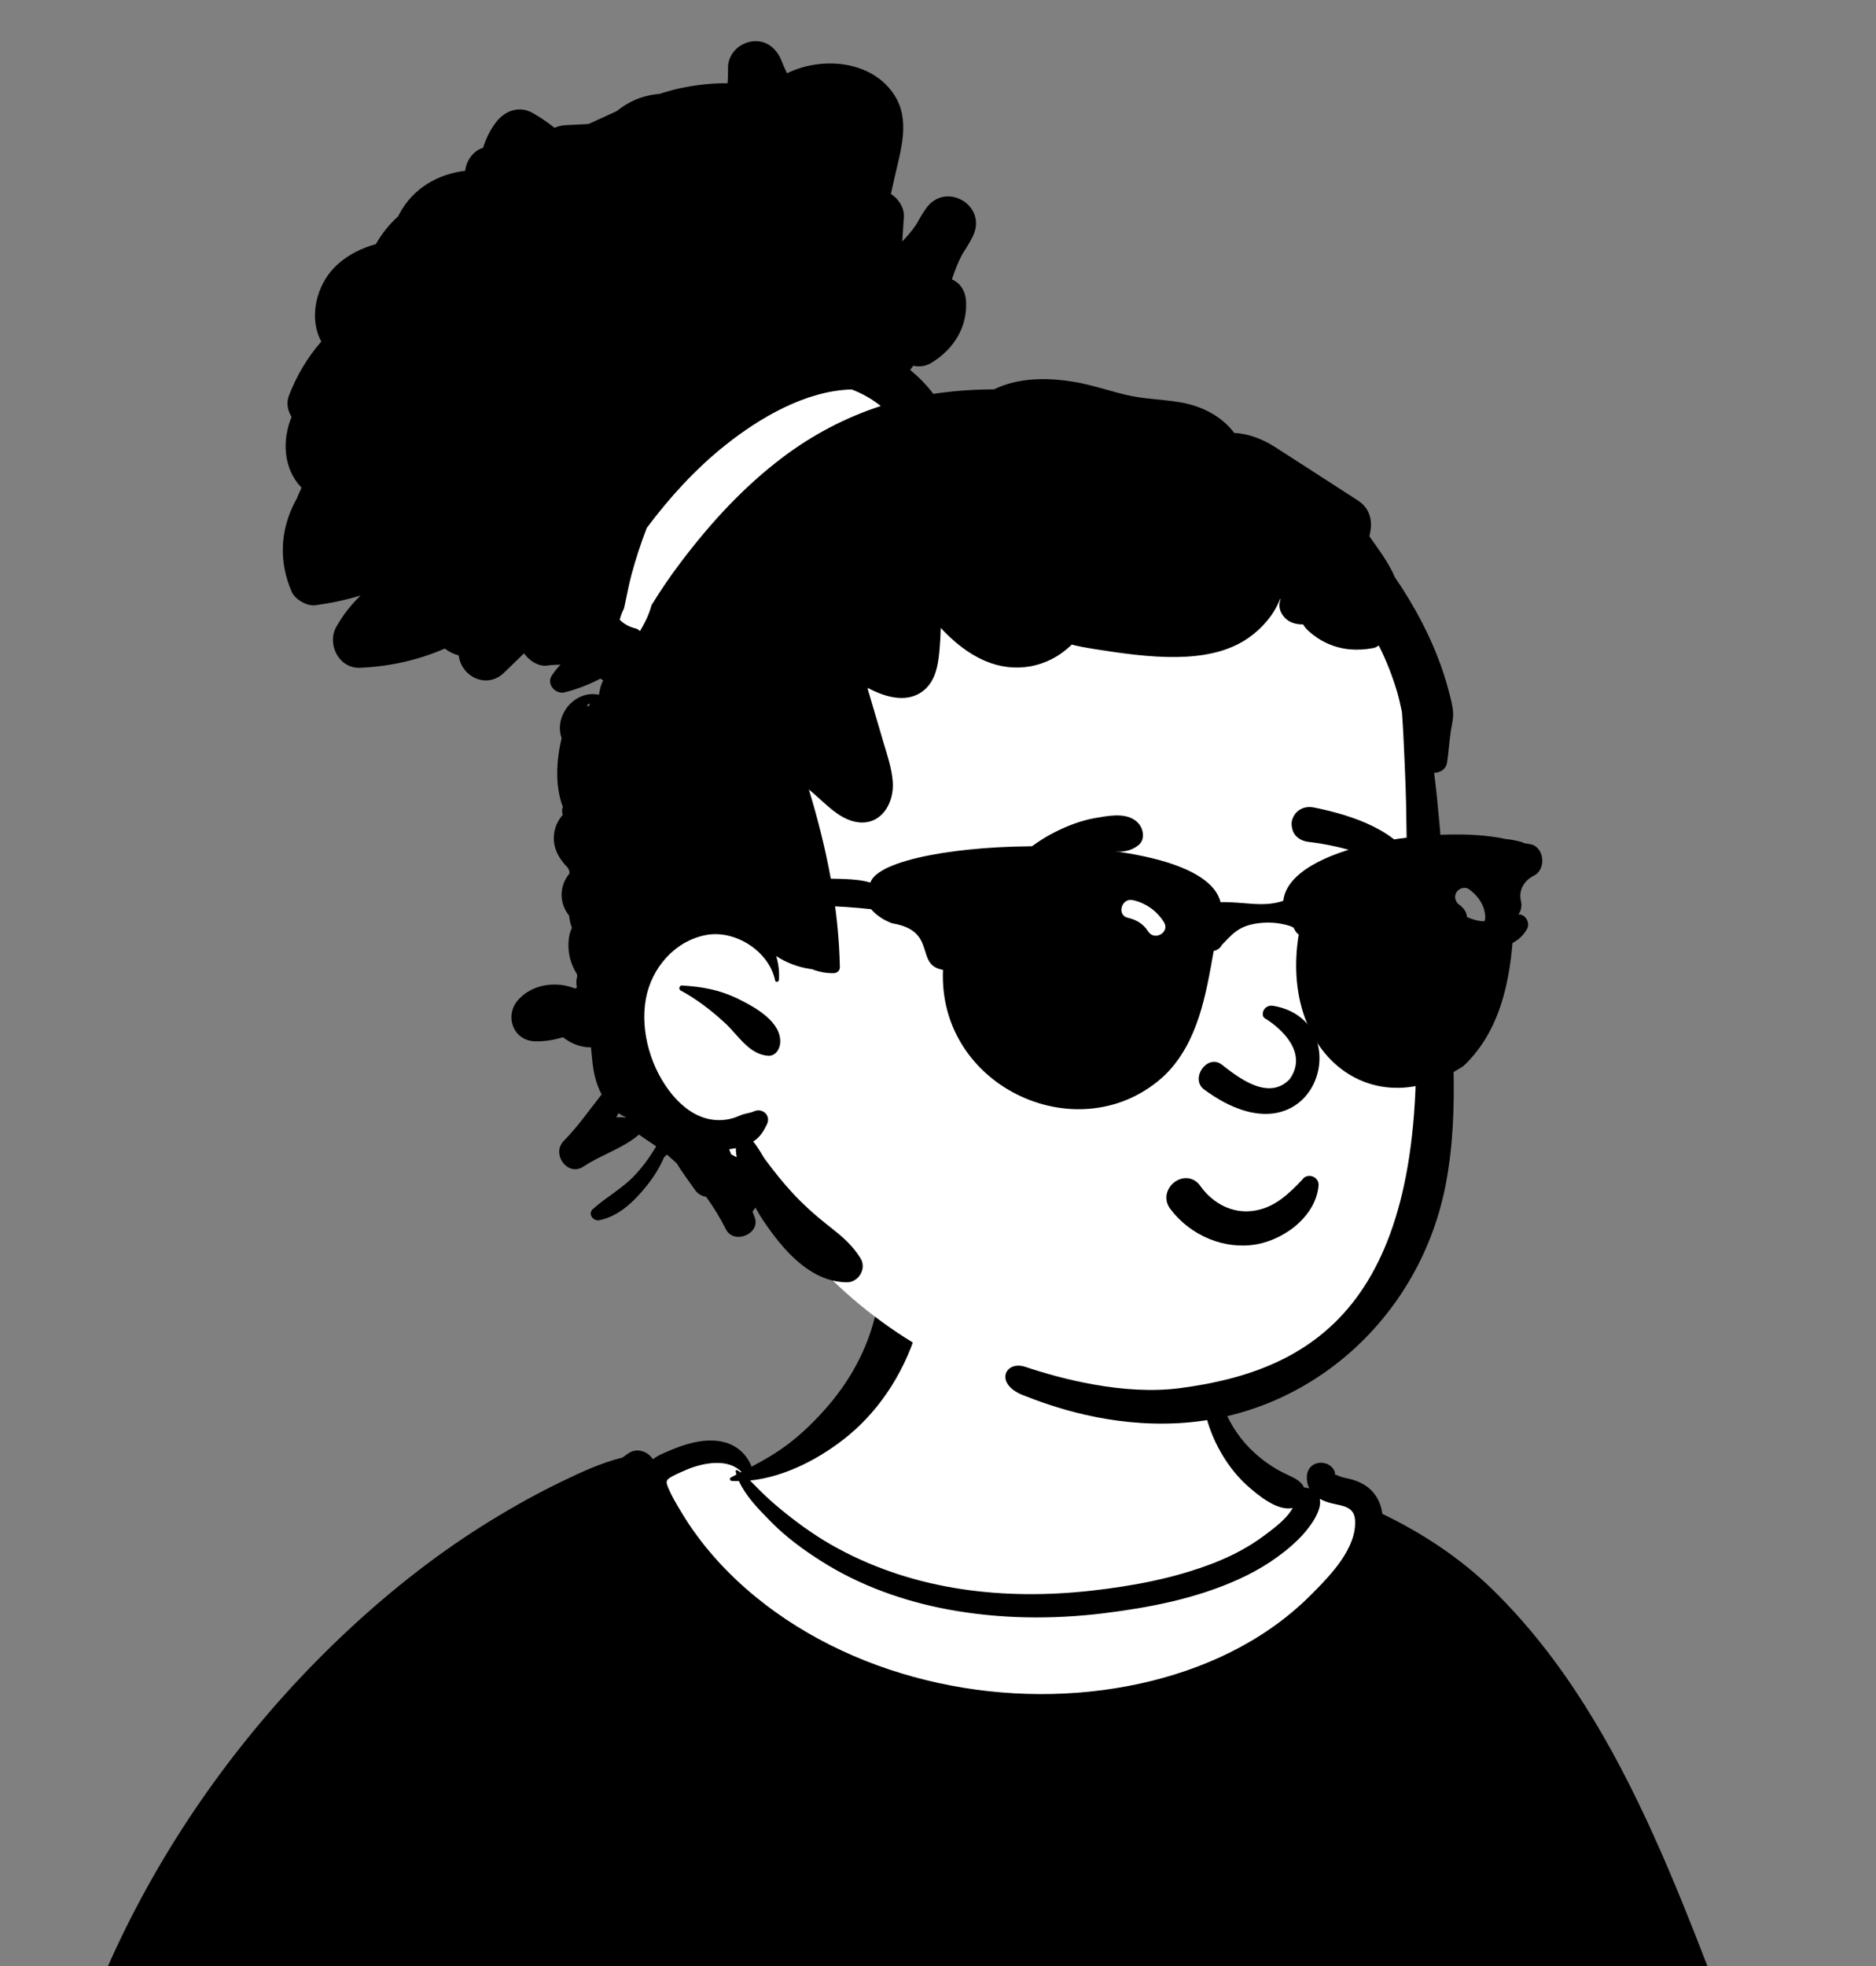 <svg width="42" height="44" viewBox="0 0 42 44" fill="none" xmlns="http://www.w3.org/2000/svg">
<rect x="0" y="0" width="42" height="44" fill="#808080" stroke="none"/>
<path fill-rule="evenodd" clip-rule="evenodd" d="M5.784 65.785C6.397 65.823 7.009 65.853 7.621 65.876C15.627 66.174 23.626 65.261 31.627 65.062C34.413 64.988 37.185 65.025 39.964 65.249C40.237 65.271 40.548 64.977 40.514 64.698C40.001 60.264 39.359 55.843 39.026 51.391C39.026 51.155 39.056 50.92 39.137 50.698C39.152 50.681 39.231 50.486 39.301 50.474C39.278 50.491 39.383 50.461 39.316 50.466C39.718 50.4 40.112 49.966 39.821 49.551C36.817 44.945 32.716 40.742 31.397 35.271C31.085 33.792 29.959 33.701 28.76 33.09C28.386 32.868 27.471 32.251 27.322 31.822C26.966 30.277 27.593 28.763 25.763 28.138C24.554 27.803 22.419 27.519 21.197 27.872C19.705 28.369 19.817 30.05 18.952 31.207C18.505 31.875 17.742 32.791 17.038 32.894C16.697 32.944 16.445 32.253 16.105 32.3C10.793 33.591 3.556 42.395 1.273 47.268C0.759 48.802 2.418 48.339 2.316 49.881C2.19 52.806 1.915 56.55 2.079 59.478C2.231 61.177 2.118 62.958 2.646 64.594C2.504 64.766 2.708 64.941 2.875 65.016C3.085 65.373 5.151 65.736 5.784 65.785Z" fill="white"/>
<path fill-rule="evenodd" clip-rule="evenodd" d="M19.613 29.364C19.751 28.743 20.739 29.01 20.57 29.629C20.308 30.586 19.764 31.491 18.995 32.126C18.402 32.616 17.594 33.053 16.792 33.134C16.867 33.207 16.939 33.285 17.015 33.36C17.185 33.53 17.367 33.688 17.554 33.839C17.939 34.15 18.339 34.43 18.776 34.664C20.52 35.601 22.491 35.817 24.439 35.599C25.364 35.495 26.303 35.32 27.172 34.981C27.575 34.825 27.967 34.619 28.313 34.359L28.403 34.291C28.585 34.154 28.828 33.96 28.941 33.748C28.596 33.826 28.158 33.458 27.918 33.243C27.656 33.008 27.435 32.705 27.272 32.394C26.952 31.783 26.783 30.996 27.051 30.341C27.069 30.298 27.126 30.305 27.131 30.352C27.21 31.115 27.416 31.83 27.963 32.395C28.206 32.645 28.497 32.855 28.815 33.001L28.86 33.022C28.995 33.084 29.137 33.158 29.195 33.291C29.216 33.289 29.238 33.291 29.259 33.297C29.278 33.302 29.296 33.307 29.313 33.313C29.275 33.239 29.255 33.152 29.258 33.048C29.272 32.648 29.822 32.636 29.898 32.992C29.884 32.945 29.866 32.991 29.9 33.005C29.9 33.001 29.899 32.996 29.898 32.992L29.899 32.996L29.901 33.005H29.9C29.902 33.012 29.903 33.018 29.904 33.025L29.904 33.034L29.904 33.026C29.903 33.021 29.903 33.016 29.902 33.012L29.901 33.005C29.906 33.008 29.913 33.009 29.921 33.009L29.925 33.01C29.937 33.016 29.983 33.037 29.996 33.042C30.087 33.076 30.19 33.087 30.283 33.116C30.486 33.178 30.665 33.282 30.789 33.458C30.878 33.584 30.928 33.729 30.948 33.88C31.847 34.312 32.697 34.873 33.41 35.569C35 37.12 36.109 39.062 37.019 41.072C37.482 42.095 37.894 43.14 38.298 44.188L38.362 44.353C38.794 45.479 39.177 46.618 39.271 47.828C39.28 47.937 39.244 48.038 39.182 48.123C39.204 48.214 39.215 48.305 39.212 48.394C39.212 48.408 39.211 48.422 39.21 48.435C39.355 48.433 39.497 48.494 39.632 48.665C39.687 48.647 39.746 48.645 39.804 48.664C40.16 48.778 40.217 49.168 40.284 49.495C40.353 49.833 40.383 50.179 40.384 50.523C40.384 50.646 40.313 50.802 40.194 50.855C39.969 50.954 39.726 51.019 39.494 51.109C39.319 51.176 39.143 51.24 38.966 51.3C39.064 51.471 39.096 51.71 39.149 51.891C39.233 52.173 39.3 52.456 39.356 52.744C39.738 54.706 40.002 56.69 40.359 58.656C40.538 59.641 40.745 60.619 40.957 61.597C41.061 62.078 41.172 62.558 41.291 63.036C41.355 63.291 41.421 63.546 41.489 63.799C41.508 63.873 41.529 63.947 41.549 64.02L41.584 64.149C41.662 64.192 41.729 64.257 41.775 64.346C41.943 64.672 41.846 65.039 41.523 65.222C41.173 65.421 40.754 65.233 40.56 64.909C40.424 64.681 40.38 64.378 40.313 64.123C40.237 63.838 40.165 63.551 40.095 63.264C39.623 61.314 39.306 59.33 39.068 57.338L39.051 57.196C38.93 56.17 38.813 55.142 38.737 54.112C38.7 53.606 38.67 53.1 38.652 52.593C38.642 52.332 38.657 52.07 38.672 51.809C38.679 51.695 38.689 51.581 38.692 51.466L38.693 51.45C38.694 51.439 38.695 51.424 38.697 51.408L38.698 51.388C38.345 51.499 37.987 51.591 37.625 51.669C36.856 51.835 36.069 51.928 35.284 51.88C35.393 53.181 35.536 54.478 35.735 55.767C35.928 57.009 36.15 58.247 36.4 59.479C36.526 60.097 36.661 60.714 36.804 61.329C36.88 61.658 36.968 61.984 37.037 62.314C37.078 62.511 37.091 62.675 37.008 62.859C37.099 63.106 37.18 63.354 37.259 63.588L37.283 63.657C37.423 64.067 37.689 64.485 37.411 64.887C37.267 65.095 37.033 65.214 36.797 65.221C36.793 65.223 36.788 65.227 36.784 65.229C36.657 65.297 36.511 65.31 36.372 65.281C36.16 65.323 35.949 65.363 35.736 65.399C35.212 65.489 34.685 65.564 34.157 65.627C33.153 65.747 32.141 65.812 31.13 65.849C27.428 65.982 23.722 65.748 20.019 65.815C18.132 65.85 16.245 65.935 14.361 66.047C13.421 66.103 12.481 66.164 11.54 66.21L11.249 66.225C10.408 66.265 9.566 66.296 8.726 66.234C8.709 66.233 8.696 66.227 8.688 66.218C8.398 66.185 8.106 65.918 8.135 65.609C8.261 64.295 8.386 62.981 8.512 61.667C8.735 59.325 8.961 56.983 9.189 54.642L9.222 54.304C9.299 53.515 9.372 52.724 9.409 51.932C9.222 51.919 9.035 51.902 8.848 51.881C6.825 51.66 4.886 51.048 3.024 50.244L2.948 50.211C2.78 50.138 2.597 50.065 2.409 49.986C2.412 50.344 2.4 50.702 2.398 51.056C2.396 51.644 2.4 52.232 2.402 52.819C2.405 54.03 2.452 55.241 2.512 56.45C2.618 58.584 2.742 60.716 2.93 62.845C2.978 63.381 3.042 63.916 3.088 64.451C3.115 64.767 3.05 65.03 2.761 65.196C2.619 65.278 2.509 65.243 2.368 65.177C2.023 65.016 2.013 64.633 1.98 64.301C1.955 64.05 1.932 63.799 1.91 63.548C1.862 63.013 1.82 62.477 1.787 61.94C1.653 59.808 1.614 57.677 1.706 55.542C1.749 54.543 1.811 53.542 1.893 52.545L1.912 52.316C1.979 51.519 2.023 50.683 2.163 49.881C1.599 49.631 1.041 49.314 0.783 48.785C0.447 48.1 0.816 47.513 1.341 47.11C1.336 47.042 1.341 46.974 1.355 46.913C1.506 46.259 1.759 45.614 2.003 44.991C2.249 44.364 2.521 43.748 2.819 43.144C4.018 40.728 5.656 38.52 7.608 36.659C8.578 35.735 9.639 34.881 10.772 34.165C11.333 33.81 11.909 33.483 12.506 33.191L12.594 33.148C13.009 32.947 13.475 32.733 13.936 32.62C13.984 32.584 14.033 32.551 14.082 32.518C14.264 32.398 14.51 32.485 14.617 32.658C14.67 32.617 14.73 32.581 14.799 32.549L14.867 32.518C15.281 32.331 15.779 32.157 16.229 32.279C16.508 32.356 16.728 32.562 16.826 32.824C17.053 32.704 17.276 32.58 17.493 32.429C17.842 32.188 18.159 31.888 18.443 31.573C19.013 30.941 19.428 30.199 19.613 29.364ZM39.4 49.319C39.361 49.331 39.321 49.334 39.278 49.329C39.355 49.338 39.201 49.384 39.159 49.406L39.156 49.407C39.079 49.451 39.002 49.494 38.924 49.535C38.741 49.631 38.555 49.717 38.365 49.798C37.991 49.958 37.605 50.08 37.208 50.17C36.821 50.257 36.414 50.308 36.017 50.316C35.751 50.321 35.435 50.309 35.16 50.231C35.192 50.713 35.227 51.195 35.266 51.677L35.81 51.552C36.353 51.428 36.896 51.3 37.432 51.144C37.835 51.028 38.232 50.891 38.624 50.744C38.83 50.666 39.034 50.584 39.235 50.496C39.336 50.453 39.429 50.401 39.522 50.348L39.602 50.303C39.583 50.087 39.55 49.876 39.501 49.663C39.475 49.55 39.432 49.435 39.4 49.319ZM2.188 47.047C2.119 47.271 2.013 47.48 1.772 47.531C1.686 47.549 1.615 47.539 1.555 47.51L1.541 47.539C1.343 47.946 1.284 48.376 1.741 48.69C1.947 48.832 2.172 48.955 2.404 49.065C2.819 49.263 3.261 49.421 3.678 49.583L3.761 49.615C4.507 49.908 5.264 50.175 6.034 50.398C6.814 50.623 7.608 50.804 8.413 50.92C8.752 50.968 9.093 51.001 9.435 51.023C9.441 50.563 9.438 50.102 9.437 49.641C9.315 49.626 9.195 49.61 9.078 49.596C8.723 49.554 8.369 49.504 8.017 49.441C7.282 49.309 6.555 49.128 5.846 48.895C4.531 48.464 3.308 47.847 2.188 47.047ZM16.599 32.942C16.301 32.626 15.729 32.739 15.369 32.893C15.26 32.939 15.15 32.987 15.046 33.043L15.025 33.055C14.904 33.125 14.905 33.166 14.964 33.306C15.041 33.489 15.148 33.667 15.251 33.837C15.688 34.569 16.265 35.205 16.923 35.743C19.254 37.646 22.603 38.317 25.519 37.68C26.918 37.374 28.267 36.757 29.297 35.745L29.391 35.652C29.806 35.236 30.377 34.635 30.337 34.019C30.317 33.722 30.076 33.705 29.829 33.648C29.727 33.624 29.631 33.591 29.547 33.544C29.614 33.835 29.255 34.268 29.069 34.45C28.68 34.831 28.211 35.129 27.716 35.351C26.773 35.776 25.747 35.976 24.725 36.103C23.566 36.247 22.382 36.234 21.232 36.021C20.231 35.836 19.245 35.484 18.383 34.936C17.988 34.686 17.599 34.4 17.27 34.067L17.2 33.996C16.962 33.755 16.686 33.464 16.543 33.147C16.489 33.148 16.435 33.146 16.381 33.143C16.344 33.141 16.323 33.087 16.361 33.067C16.404 33.044 16.446 33.022 16.488 33C16.481 32.976 16.475 32.953 16.47 32.93C16.466 32.91 16.487 32.892 16.505 32.903C16.531 32.918 16.555 32.934 16.579 32.952C16.586 32.949 16.593 32.945 16.599 32.942Z" fill="black"/>
<path fill-rule="evenodd" clip-rule="evenodd" d="M31.776 18.356C31.655 16.783 31.843 15.134 31.237 13.639C30.18 11.158 27.215 10.331 24.917 9.386C23.997 9.114 20.899 9.076 19.821 8.716C17.381 7.901 16.798 6.93 14.86 8.482C14.533 8.747 14.328 9.035 14.179 9.429L14.185 9.431C14.142 9.595 14.188 9.758 14.284 9.884C13.443 10.743 13.092 12.032 13.523 13.176C14.93 16.153 14.864 17.763 14.411 20.963C13.819 23.952 15.172 25.043 17.413 26.669C17.321 26.846 17.302 27.081 17.421 27.237C20.013 30.88 24.899 32.619 29.085 30.77C30.785 30.014 31.543 28.203 31.976 26.57C32.48 24.741 32.635 22.813 32.225 20.95C32.059 20.088 31.843 19.233 31.776 18.356Z" fill="white"/>
<path fill-rule="evenodd" clip-rule="evenodd" d="M16.828 0.928C17.143 0.881 17.381 1.076 17.494 1.351L17.499 1.366C17.536 1.459 17.576 1.551 17.62 1.64C18.407 1.254 19.53 1.353 20.028 2.135C20.383 2.694 20.167 3.357 20.033 3.95L19.945 4.34C20.115 4.448 20.243 4.642 20.237 4.843L20.236 4.858L20.2 5.403C20.314 5.288 20.418 5.162 20.51 5.029C20.574 4.912 20.643 4.796 20.718 4.685C21.154 4.029 22.133 4.599 21.773 5.302C21.704 5.438 21.626 5.566 21.543 5.69C21.449 5.872 21.372 6.06 21.312 6.253C21.483 6.327 21.613 6.492 21.628 6.741C21.66 7.322 21.355 7.806 20.87 8.11C20.727 8.2 20.58 8.217 20.446 8.184C20.423 8.216 20.399 8.248 20.377 8.28C20.57 8.437 20.745 8.616 20.895 8.815C21.346 8.747 21.799 8.715 22.253 8.714C22.807 8.443 23.471 8.448 24.067 8.55C24.451 8.615 24.819 8.743 25.196 8.834C25.594 8.931 25.998 8.934 26.401 9C26.908 9.082 27.353 9.316 27.633 9.69C27.94 9.7 28.263 9.826 28.532 9.996C29.155 10.395 29.776 10.798 30.398 11.199C30.637 11.353 30.727 11.598 30.683 11.872L30.68 11.889L30.659 12.003L30.708 12.073C30.898 12.342 31.106 12.624 31.229 12.921C31.457 13.25 31.663 13.595 31.846 13.95C32.092 14.428 32.295 14.935 32.432 15.455C32.467 15.586 32.501 15.719 32.523 15.853C32.556 16.042 32.506 16.189 32.479 16.371C32.445 16.601 32.433 16.834 32.397 17.065C32.373 17.218 32.243 17.293 32.107 17.297C32.158 17.687 32.195 18.078 32.23 18.467C32.28 19.023 32.314 19.58 32.343 20.137C32.493 20.356 32.801 20.529 33.023 20.589C33.33 20.671 33.652 20.581 33.943 20.477C34.125 20.411 34.275 20.64 34.186 20.794C33.907 21.276 33.308 21.274 32.855 21.06C32.663 20.97 32.495 20.84 32.37 20.67C32.378 20.832 32.386 20.993 32.394 21.155L32.402 21.302C32.494 23.018 32.693 24.793 32.37 26.492C31.812 29.434 29.378 31.675 26.405 31.849C24.845 31.94 23.545 31.479 22.899 31.222C22.253 30.965 22.504 30.44 22.953 30.59C23.725 30.848 25.145 31.233 26.415 31.067C29.409 30.675 31.948 29.178 31.687 22.731C31.65 21.816 31.536 20.901 31.512 19.987C31.488 19.093 31.497 18.199 31.457 17.305L31.444 17.001C31.429 16.644 31.413 16.287 31.386 15.93C31.354 15.792 31.327 15.652 31.288 15.516C31.181 15.147 31.041 14.789 30.868 14.446C30.829 14.476 30.786 14.496 30.74 14.505C30.387 14.568 30.055 14.55 29.724 14.403C29.57 14.335 29.434 14.244 29.307 14.132C29.247 14.079 29.206 14.028 29.174 13.975C29.014 13.978 28.854 13.93 28.754 13.814C28.64 13.683 28.621 13.548 28.666 13.422L28.67 13.41L28.659 13.406C28.524 13.755 28.255 14.063 27.96 14.27C27.493 14.6 26.91 14.695 26.35 14.704C25.732 14.713 25.081 14.618 24.471 14.521C24.31 14.495 24.15 14.466 23.993 14.426C23.987 14.432 23.981 14.44 23.974 14.446C23.451 14.947 22.715 15.076 22.051 14.79C21.667 14.624 21.346 14.358 21.061 14.053C21.057 14.213 21.049 14.373 21.035 14.531L21.029 14.594C21.001 14.888 20.947 15.2 20.724 15.413C20.364 15.757 19.843 15.619 19.428 15.395C19.429 15.406 19.429 15.417 19.429 15.428C19.541 15.809 19.653 16.19 19.766 16.571L19.79 16.652C19.872 16.923 19.961 17.194 19.986 17.477C20.033 18.019 19.673 18.553 19.072 18.372C18.756 18.277 18.503 18.011 18.261 17.799L18.108 17.667C18.503 18.96 18.778 20.299 18.803 21.648C18.805 21.721 18.742 21.776 18.672 21.779C18.51 21.785 18.335 21.753 18.171 21.688C18.162 21.688 18.153 21.687 18.143 21.686C17.863 21.645 17.604 21.545 17.376 21.396C17.428 21.563 17.452 21.742 17.438 21.93C17.434 21.976 17.363 21.992 17.353 21.942C17.221 21.292 16.462 20.802 15.807 20.926C15.104 21.059 14.587 21.664 14.46 22.352C14.324 23.092 14.584 23.947 15.066 24.517C15.288 24.78 15.581 25 15.927 25.055C16.086 25.08 16.25 25.071 16.404 25.026C16.47 25.007 16.531 24.98 16.594 24.954C16.685 24.917 16.791 24.912 16.877 24.873C17.072 24.785 17.268 24.965 17.169 25.165C17.083 25.339 17.006 25.457 16.863 25.547C16.979 25.688 17.084 25.885 17.122 25.938C17.321 26.206 17.522 26.459 17.748 26.704C17.979 26.953 18.23 27.18 18.495 27.39L18.607 27.478C18.863 27.681 19.085 27.869 19.265 28.16C19.408 28.39 19.224 28.701 18.957 28.698C18.123 28.686 17.517 27.953 17.086 27.313C17.024 27.222 16.967 27.125 16.913 27.026C16.893 27.057 16.872 27.086 16.848 27.113L16.895 27.241C17.037 27.617 16.428 27.863 16.252 27.512C16.124 27.257 15.975 27.015 15.809 26.785C15.711 26.771 15.616 26.712 15.563 26.636C15.428 26.441 15.277 26.244 15.15 26.036C15.079 25.969 15.007 25.904 14.932 25.841C14.911 25.86 14.889 25.879 14.868 25.899C14.775 26.112 14.66 26.305 14.517 26.488L14.487 26.527C14.213 26.872 13.857 27.224 13.416 27.309C13.282 27.334 13.153 27.167 13.272 27.06C13.58 26.783 13.945 26.594 14.229 26.284C14.369 26.132 14.498 25.964 14.609 25.788L14.634 25.747C14.652 25.717 14.671 25.687 14.691 25.656C14.562 25.569 14.434 25.481 14.305 25.393C13.952 25.695 13.492 25.833 13.101 26.083L13.062 26.108C12.709 26.345 12.336 25.822 12.62 25.535C12.932 25.22 13.193 24.844 13.469 24.493C13.339 24.253 13.278 23.97 13.255 23.683C13.246 23.602 13.239 23.521 13.231 23.44C13.033 23.443 12.834 23.375 12.665 23.258L12.601 23.213C12.396 23.278 12.18 23.31 11.974 23.304C11.489 23.29 11.291 22.736 11.594 22.385C11.904 22.027 12.445 21.949 12.874 22.123C12.888 22.115 12.902 22.108 12.916 22.1C12.896 22.006 12.9 21.921 12.924 21.846L12.917 21.8C12.823 21.655 12.761 21.49 12.737 21.315C12.718 21.177 12.722 21.039 12.754 20.903C12.765 20.857 12.787 20.81 12.804 20.763C12.769 20.674 12.748 20.583 12.742 20.492C12.732 20.48 12.723 20.468 12.713 20.455C12.501 20.156 12.544 19.796 12.746 19.554C12.747 19.539 12.749 19.523 12.751 19.508C12.739 19.481 12.728 19.454 12.718 19.427C12.52 19.227 12.375 18.987 12.402 18.689C12.418 18.514 12.49 18.356 12.599 18.238C12.579 18.18 12.578 18.114 12.601 18.059C12.427 17.596 12.449 17.039 12.574 16.521C12.546 16.442 12.532 16.357 12.535 16.266C12.55 15.882 12.882 15.529 13.276 15.534C13.323 15.534 13.368 15.54 13.41 15.549L13.411 15.54C13.426 15.425 13.458 15.318 13.504 15.223C13.481 15.214 13.46 15.203 13.442 15.187C13.189 15.321 12.922 15.424 12.642 15.495C12.437 15.546 12.226 15.312 12.354 15.119C12.413 15.029 12.479 14.948 12.549 14.875C12.449 14.876 12.347 14.882 12.244 14.896C12.059 14.92 11.852 14.793 11.732 14.622C11.582 14.768 11.433 14.912 11.283 15.057C10.903 15.425 10.33 15.154 10.27 14.669C10.157 14.639 10.052 14.588 9.959 14.515C9.361 14.775 8.717 14.918 8.059 14.945C7.586 14.964 7.31 14.414 7.531 14.025C7.679 13.764 7.863 13.529 8.075 13.326C7.746 13.427 7.406 13.499 7.059 13.546C6.871 13.571 6.605 13.415 6.53 13.243C6.243 12.58 6.267 11.889 6.598 11.243C6.611 11.218 6.625 11.193 6.639 11.169C6.673 11.083 6.711 10.999 6.751 10.916C6.344 10.491 6.309 9.86 6.528 9.331C6.44 9.189 6.407 9.017 6.466 8.861C6.637 8.413 6.882 8 7.192 7.645C7.162 7.588 7.136 7.527 7.114 7.461C6.94 6.932 7.142 6.293 7.55 5.924C7.806 5.691 8.1 5.552 8.415 5.463C8.547 5.229 8.718 5.018 8.916 4.839C8.924 4.823 8.932 4.806 8.94 4.789C9.249 4.207 9.812 3.894 10.415 3.822C10.438 3.595 10.592 3.377 10.815 3.307C10.876 3.11 10.968 2.921 11.094 2.75C11.291 2.481 11.62 2.354 11.93 2.531C12.1 2.628 12.263 2.739 12.415 2.861C12.483 2.829 12.561 2.809 12.649 2.802L12.671 2.801L13.175 2.775C13.386 2.681 13.597 2.583 13.808 2.487C13.935 2.382 14.077 2.295 14.231 2.23C14.406 2.157 14.585 2.115 14.765 2.102C14.91 2.054 15.057 2.012 15.207 1.979C15.557 1.903 15.925 1.86 16.289 1.863C16.296 1.769 16.3 1.673 16.299 1.577L16.299 1.529C16.29 1.219 16.537 0.972 16.828 0.928ZM16.475 25.695C16.425 25.705 16.374 25.714 16.324 25.72C16.339 25.758 16.354 25.796 16.369 25.834C16.41 25.857 16.451 25.879 16.493 25.899C16.481 25.829 16.474 25.76 16.475 25.695ZM13.847 24.913L13.813 24.976C13.808 24.986 13.802 24.996 13.797 25.006C13.869 25.001 13.942 25.002 14.013 25.01L14.013 25.003C14.004 25 13.995 24.997 13.986 24.992C13.937 24.969 13.89 24.942 13.847 24.913ZM15.268 22.056C15.72 22.082 16.103 22.151 16.515 22.349L16.55 22.367C16.914 22.547 17.515 22.881 17.465 23.359C17.45 23.495 17.352 23.639 17.196 23.628C16.77 23.599 16.527 23.169 16.238 22.901C15.947 22.631 15.59 22.353 15.237 22.167C15.188 22.141 15.207 22.058 15.261 22.056H15.268ZM13.215 15.752C13.107 15.756 13.143 15.861 13.199 15.774C13.204 15.766 13.209 15.759 13.215 15.752ZM19.068 8.716C18.041 8.743 17.008 9.35 16.239 9.963C15.569 10.496 14.992 11.131 14.48 11.815C14.348 12.155 14.235 12.503 14.14 12.853C14.077 13.084 14.037 13.318 13.985 13.551L13.968 13.623C13.927 13.7 13.896 13.784 13.874 13.87C13.967 13.963 14.088 14.03 14.221 14.062C14.264 14.072 14.3 14.094 14.328 14.124C14.435 13.945 14.529 13.756 14.583 13.556L14.585 13.546C14.791 13.209 15.015 12.881 15.255 12.566C15.917 11.693 16.646 10.898 17.522 10.236C18.186 9.735 18.929 9.342 19.719 9.087C19.525 8.931 19.306 8.807 19.068 8.716Z" fill="black"/>
<path fill-rule="evenodd" clip-rule="evenodd" d="M27.075 27.728C26.731 27.588 26.424 27.354 26.2 27.055C26.122 26.95 26.102 26.841 26.118 26.74C26.137 26.628 26.203 26.525 26.294 26.456C26.386 26.388 26.5 26.354 26.61 26.371C26.706 26.386 26.802 26.439 26.878 26.548L26.893 26.569C27.027 26.75 27.2 26.898 27.398 26.994C27.589 27.085 27.802 27.128 28.023 27.103C28.444 27.056 28.734 26.828 29.042 26.519C29.08 26.48 29.119 26.44 29.157 26.399C29.181 26.362 29.215 26.338 29.252 26.326C29.294 26.312 29.341 26.313 29.384 26.328C29.425 26.342 29.462 26.37 29.487 26.406C29.511 26.441 29.524 26.484 29.52 26.533C29.491 26.853 29.324 27.139 29.086 27.363C28.822 27.613 28.472 27.785 28.143 27.846C27.78 27.912 27.41 27.864 27.075 27.728ZM28.314 22.787C28.7 23.022 29.289 23.57 28.873 24.152C28.384 24.665 27.68 24.077 27.333 23.811C27.011 23.604 26.65 24.135 26.948 24.376C29.456 26.233 30.473 22.849 28.509 22.511C28.293 22.474 28.213 22.715 28.314 22.787ZM23.821 20.627C23.863 20.097 24.67 19.977 24.75 20.501C24.822 20.971 24.738 21.402 24.526 21.825C24.324 22.229 23.816 22.041 23.778 21.673C23.727 21.18 23.794 20.956 23.821 20.627ZM29.962 20.392C30.074 20.245 30.236 20.145 30.431 20.201C31.039 20.379 30.86 21.242 30.646 21.663C30.53 21.891 30.155 21.949 29.986 21.748C29.71 21.42 29.578 20.766 29.928 20.443C29.938 20.426 29.949 20.409 29.962 20.392ZM24.518 18.308L24.614 18.292C24.911 18.24 25.28 18.191 25.49 18.43C25.602 18.556 25.64 18.792 25.49 18.913C25.227 19.127 24.935 19.044 24.62 19.062C24.36 19.077 24.109 19.12 23.859 19.192C23.309 19.349 22.861 19.636 22.391 19.951C22.329 19.992 22.266 19.913 22.296 19.856C22.567 19.325 23.092 18.888 23.619 18.622C23.9 18.48 24.207 18.362 24.518 18.308ZM29.407 18.07L29.481 18.085C30.281 18.253 31.32 18.587 31.699 19.373C31.713 19.484 31.698 19.508 31.685 19.523L31.681 19.528C31.671 19.542 31.663 19.56 31.615 19.575C31.601 19.572 31.588 19.569 31.574 19.565C31.401 19.519 31.263 19.457 31.13 19.392L30.986 19.321C30.819 19.239 30.65 19.16 30.471 19.101C30.09 18.977 29.697 18.889 29.298 18.842C29.212 18.832 29.129 18.803 29.063 18.753C29.001 18.705 28.953 18.64 28.932 18.552C28.904 18.439 28.912 18.354 28.972 18.252C29.018 18.175 29.083 18.122 29.158 18.091C29.234 18.061 29.321 18.053 29.407 18.07Z" fill="black"/>
<path fill-rule="evenodd" clip-rule="evenodd" d="M34.254 18.892C34.211 18.885 34.169 18.878 34.127 18.872C34.094 18.853 34.055 18.839 34.011 18.83C33.908 18.804 33.806 18.787 33.705 18.777C32.245 18.449 28.869 18.915 28.73 20.161C28.265 20.316 27.863 20.177 27.325 20.191C26.915 18.477 19.827 18.719 19.486 19.752C19.485 19.752 19.483 19.752 19.482 19.751C19.154 19.65 18.672 19.674 18.297 19.658C17.496 19.641 16.695 19.713 15.912 19.882C14.445 20.115 12.443 20.388 13.463 22.22C13.464 22.22 13.464 22.221 13.464 22.221H13.464C13.64 22.401 13.938 22.256 13.949 22.012C13.607 21.144 14.381 21.04 14.977 20.79C16.46 20.257 17.97 20.183 19.503 20.348C19.619 20.484 19.794 20.602 19.979 20.665C21.004 20.835 20.464 21.596 21.112 21.706C20.993 24.359 24.212 25.807 26.077 24.063C26.822 23.335 27 22.256 27.172 21.283C27.263 21.262 27.322 21.213 27.355 21.147C27.575 20.927 27.713 20.725 28.147 20.665C28.581 20.604 28.915 20.725 28.961 20.762C28.972 20.785 28.984 20.808 28.998 20.831C29.018 20.866 29.045 20.893 29.076 20.914C28.647 23.556 30.697 25.226 32.766 23.856C33.665 23.01 33.855 21.715 33.893 20.558C34.015 20.485 34.092 20.342 34.05 20.163C33.992 19.916 34.128 19.702 34.345 19.595C34.627 19.455 34.577 18.945 34.254 18.892ZM25.362 20.145C25.105 20.088 24.995 20.485 25.253 20.541C25.435 20.581 25.59 20.673 25.694 20.829L25.706 20.846C25.846 21.069 26.2 20.863 26.059 20.639C25.9 20.386 25.654 20.209 25.362 20.145ZM32.885 19.899C32.794 19.835 32.657 19.883 32.605 19.973C32.547 20.072 32.584 20.183 32.669 20.248L32.678 20.254C32.756 20.309 32.832 20.407 32.841 20.508L32.842 20.52C32.852 20.784 33.262 20.785 33.252 20.52C33.242 20.261 33.091 20.045 32.885 19.899Z" fill="black"/>
</svg>
